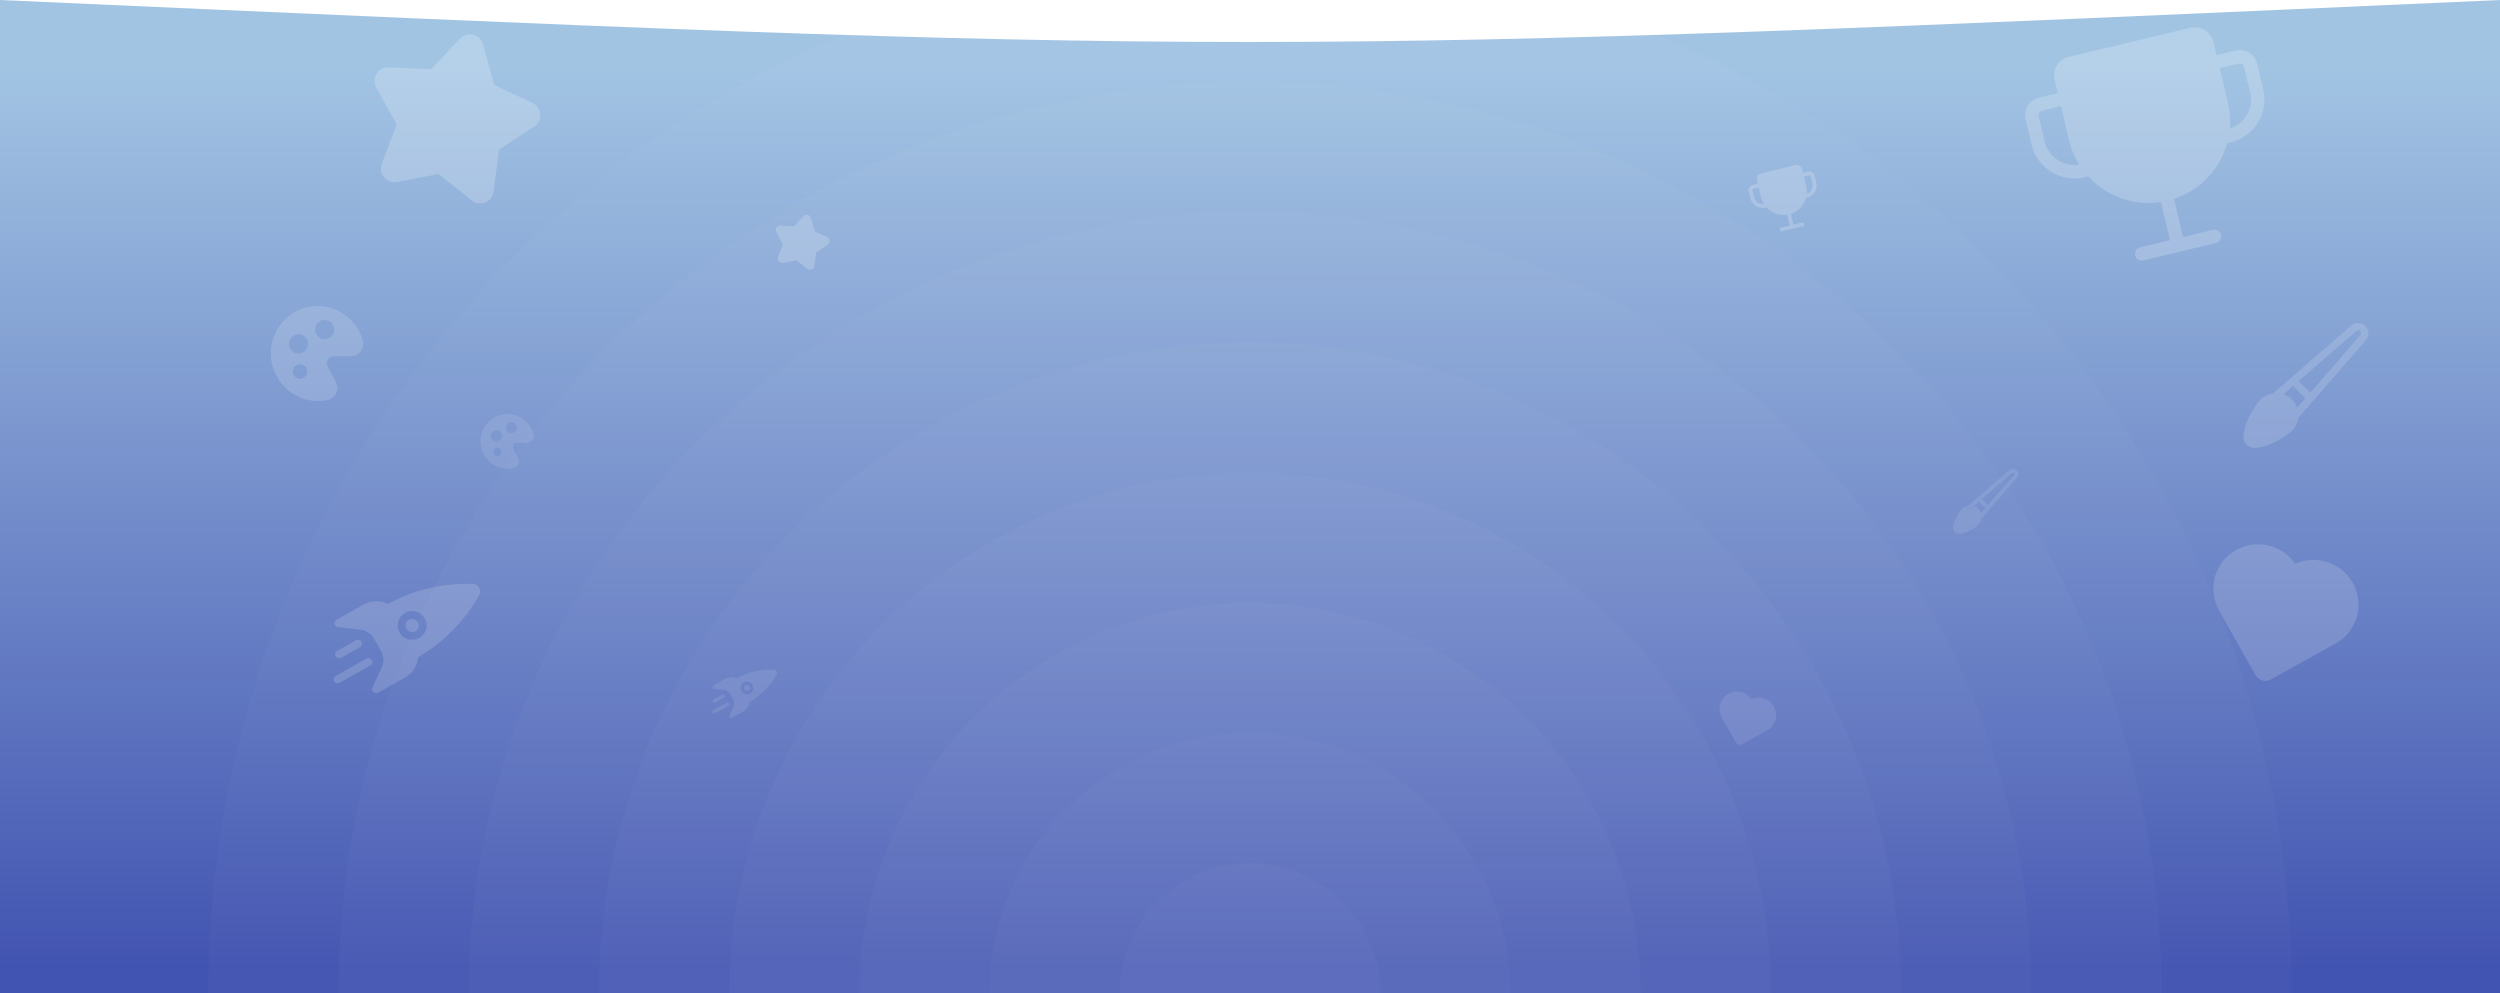 <svg width="1920" height="763" viewBox="0 0 1920 763" fill="none" xmlns="http://www.w3.org/2000/svg">
<path d="M1920 6.10352e-05C959 43 959 43 0 6.10352e-05V763H1920V6.10352e-05Z" fill="url(#paint0_linear)"/>
<mask id="mask0" mask-type="alpha" maskUnits="userSpaceOnUse" x="0" y="0" width="1920" height="764">
<path d="M1920 6.10352e-05C959 43 959 43 0 6.10352e-05V763H1920V6.10352e-05Z" fill="url(#paint1_linear)"/>
</mask>
<g mask="url(#mask0)">
<circle cx="960" cy="763" r="800" fill="white" fill-opacity="0.02"/>
<circle cx="960" cy="763" r="700" fill="white" fill-opacity="0.02"/>
<circle cx="960" cy="763" r="600" fill="white" fill-opacity="0.02"/>
<circle cx="960" cy="763" r="500" fill="white" fill-opacity="0.02"/>
<circle cx="960" cy="763" r="400" fill="white" fill-opacity="0.02"/>
<circle cx="960" cy="763" r="300" fill="white" fill-opacity="0.02"/>
<circle cx="960" cy="763" r="200" fill="white" fill-opacity="0.02"/>
<circle cx="960" cy="763" r="100" fill="white" fill-opacity="0.02"/>
</g>
<path opacity="0.2" fill-rule="evenodd" clip-rule="evenodd" d="M1392.03 140.953C1392.84 144.346 1390.87 147.767 1387.59 148.84C1387.76 146.981 1387.63 145.064 1387.17 143.149L1385.37 135.638L1389.51 134.649C1390.03 134.523 1390.57 134.846 1390.69 135.373L1392.03 140.953ZM1347.17 151.684L1345.84 146.103C1345.71 145.577 1346.04 145.048 1346.57 144.922L1350.7 143.933L1352.5 151.444C1352.96 153.358 1353.71 155.126 1354.7 156.709C1351.29 157.235 1347.99 155.076 1347.17 151.684ZM1388.83 131.792L1384.69 132.781L1384.01 129.925C1383.47 127.677 1381.2 126.289 1378.95 126.828L1352.44 133.169C1350.19 133.707 1348.8 135.972 1349.34 138.219L1350.02 141.076L1345.88 142.065C1343.78 142.569 1342.48 144.685 1342.98 146.788L1344.31 152.368C1345.55 157.517 1350.76 160.698 1355.93 159.46C1356.17 159.403 1356.41 159.336 1356.64 159.263C1360.56 163.556 1366.49 165.813 1372.53 164.88L1374.52 173.194L1368 174.754C1367.21 174.942 1366.72 175.734 1366.91 176.524C1367.1 177.312 1367.89 177.799 1368.68 177.61L1384.58 173.806C1385.37 173.617 1385.86 172.824 1385.67 172.036C1385.48 171.245 1384.69 170.76 1383.9 170.949L1377.38 172.509L1375.39 164.196C1381.2 162.291 1385.46 157.598 1387.02 151.996C1387.26 151.956 1387.5 151.908 1387.74 151.85C1392.92 150.612 1396.12 145.418 1394.89 140.269L1393.55 134.688C1393.05 132.586 1390.93 131.289 1388.83 131.792Z" fill="white"/>
<g opacity="0.2" filter="url(#filter0_f)">
<path fill-rule="evenodd" clip-rule="evenodd" d="M1728.14 71.044C1730.99 82.978 1724.06 95.013 1712.54 98.789C1713.12 92.248 1712.67 85.503 1711.06 78.77L1704.73 52.349L1719.28 48.868C1721.13 48.427 1723 49.564 1723.44 51.415L1728.14 71.044ZM1570.37 108.79L1565.67 89.16C1565.23 87.31 1566.38 85.449 1568.24 85.005L1582.78 81.526L1589.1 107.947C1590.71 114.68 1593.36 120.899 1596.85 126.466C1584.85 128.317 1573.22 120.723 1570.37 108.79ZM1716.88 38.819L1702.33 42.3L1699.93 32.251C1698.03 24.346 1690.06 19.463 1682.14 21.358L1588.9 43.664C1580.99 45.558 1576.08 53.523 1577.97 61.428L1580.38 71.477L1565.83 74.956C1558.43 76.727 1553.84 84.173 1555.61 91.567L1560.31 111.197C1564.64 129.311 1582.97 140.5 1601.17 136.145C1602.02 135.942 1602.85 135.708 1603.67 135.451C1617.45 150.55 1638.29 158.49 1659.56 155.209L1666.55 184.453L1643.62 189.939C1640.84 190.604 1639.12 193.388 1639.79 196.169C1640.45 198.94 1643.25 200.653 1646.02 199.989L1701.96 186.606C1704.74 185.941 1706.45 183.15 1705.79 180.379C1705.12 177.598 1702.33 175.892 1699.56 176.557L1676.61 182.045L1669.62 152.802C1690.07 146.103 1705.05 129.592 1710.51 109.888C1711.36 109.747 1712.21 109.58 1713.06 109.375C1731.26 105.021 1742.53 86.751 1738.2 68.637L1733.5 49.008C1731.74 41.613 1724.27 37.05 1716.88 38.819Z" fill="white"/>
</g>
<path opacity="0.2" fill-rule="evenodd" clip-rule="evenodd" d="M635.608 188.051C636.657 187.366 637.228 186.21 637.138 184.965C637.049 183.718 636.313 182.656 635.178 182.124L626.045 177.855C625.777 177.729 625.578 177.493 625.498 177.208L622.836 167.513C622.503 166.306 621.577 165.406 620.36 165.105C619.143 164.803 617.906 165.167 617.049 166.079L610.169 173.411C609.965 173.625 609.679 173.741 609.381 173.727L599.313 173.239C598.059 173.18 596.915 173.776 596.254 174.837C595.591 175.896 595.559 177.185 596.166 178.281L601.047 187.079C601.19 187.338 601.212 187.646 601.107 187.922L597.548 197.316C597.106 198.485 597.321 199.755 598.132 200.712C598.611 201.279 599.233 201.659 599.913 201.827C600.386 201.944 600.887 201.96 601.39 201.864L611.286 199.97C611.578 199.915 611.878 199.99 612.11 200.175L619.98 206.469C620.957 207.25 622.232 207.438 623.397 206.97C624.561 206.502 625.346 205.48 625.501 204.24L626.736 194.273C626.772 193.977 626.936 193.716 627.186 193.554L635.608 188.051Z" fill="white"/>
<g opacity="0.2" filter="url(#filter1_f)">
<path fill-rule="evenodd" clip-rule="evenodd" d="M410.246 97.257C413.471 95.148 415.227 91.595 414.951 87.766C414.676 83.931 412.414 80.665 408.924 79.03L380.84 65.904C380.016 65.517 379.403 64.79 379.157 63.913L370.972 34.101C369.95 30.391 367.101 27.625 363.359 26.698C359.617 25.77 355.813 26.889 353.177 29.693L332.023 52.237C331.396 52.898 330.514 53.255 329.599 53.211L298.641 51.711C294.785 51.527 291.266 53.361 289.233 56.624C287.196 59.88 287.096 63.843 288.964 67.213L303.973 94.267C304.41 95.064 304.481 96.01 304.156 96.859L293.213 125.744C291.853 129.339 292.516 133.245 295.01 136.189C296.482 137.931 298.394 139.1 300.486 139.618C301.939 139.978 303.481 140.025 305.026 139.732L335.457 133.908C336.355 133.739 337.276 133.967 337.991 134.536L362.191 153.892C365.194 156.292 369.117 156.872 372.696 155.433C376.276 153.993 378.691 150.85 379.167 147.036L382.965 116.388C383.076 115.48 383.579 114.675 384.35 114.177L410.246 97.257Z" fill="white"/>
</g>
<path opacity="0.1" fill-rule="evenodd" clip-rule="evenodd" d="M549.451 539.392C549.131 539.574 548.768 539.607 548.439 539.516C548.109 539.424 547.813 539.206 547.63 538.882C547.27 538.239 547.498 537.424 548.142 537.062L554.59 533.438C555.232 533.073 556.046 533.304 556.409 533.948C556.771 534.592 556.543 535.407 555.899 535.769L549.451 539.392ZM559.958 540.18C560.318 540.824 560.089 541.639 559.446 542.001L548.969 547.891C548.646 548.072 548.285 548.106 547.956 548.015C547.624 547.922 547.328 547.704 547.147 547.381C546.787 546.738 547.013 545.922 547.659 545.56L558.136 539.67C558.779 539.305 559.593 539.536 559.958 540.18ZM575.634 527.276C575.931 527.797 576.004 528.4 575.844 528.976C575.685 529.551 575.311 530.03 574.788 530.324C573.705 530.93 572.321 530.55 571.706 529.469C571.409 528.947 571.335 528.344 571.495 527.769C571.655 527.194 572.028 526.715 572.551 526.421C573.638 525.811 575.019 526.199 575.634 527.276ZM571.241 524.092C570.094 524.736 569.268 525.787 568.917 527.054C568.566 528.32 568.731 529.647 569.383 530.792C570.053 531.967 571.14 532.766 572.355 533.103C573.572 533.441 574.915 533.316 576.097 532.655C577.245 532.009 578.069 530.957 578.42 529.69C578.772 528.424 578.608 527.098 577.957 525.953C576.614 523.601 573.601 522.763 571.241 524.092ZM596.466 515.561C596.018 514.769 595.207 514.281 594.288 514.245C589.303 514.08 584.309 514.574 579.443 515.712C574.5 516.863 569.785 518.674 565.401 521.061C562.798 519.775 559.716 519.829 557.158 521.264L547.932 526.452C547.426 526.737 547.164 527.314 547.277 527.882C547.39 528.447 547.845 528.876 548.434 528.945L556.069 529.824C558.013 530.051 559.75 531.206 560.725 532.916L563.089 537.07C564.051 538.766 564.147 540.832 563.345 542.595L560.167 549.551C559.927 550.076 560.052 550.698 560.48 551.089C560.64 551.238 560.827 551.338 561.027 551.394C561.362 551.487 561.724 551.448 562.039 551.27L571.265 546.082C573.797 544.663 575.435 542.065 575.697 539.188C580.048 536.631 584.033 533.541 587.534 529.965C591.03 526.422 594.034 522.428 596.465 518.09C596.909 517.296 596.91 516.351 596.466 515.561Z" fill="white"/>
<g opacity="0.15" filter="url(#filter2_f)">
<path fill-rule="evenodd" clip-rule="evenodd" d="M261.87 505.202C261.145 505.612 260.326 505.687 259.584 505.482C258.838 505.275 258.171 504.782 257.758 504.051C256.945 502.599 257.461 500.759 258.914 499.941L273.469 491.761C274.919 490.937 276.758 491.458 277.576 492.911C278.394 494.365 277.878 496.205 276.425 497.023L261.87 505.202ZM285.587 506.981C286.4 508.433 285.885 510.273 284.431 511.091L260.779 524.388C260.05 524.796 259.236 524.873 258.494 524.667C257.743 524.459 257.076 523.966 256.668 523.237C255.855 521.785 256.366 519.943 257.824 519.126L281.476 505.83C282.926 505.006 284.764 505.526 285.587 506.981ZM320.975 477.85C321.646 479.027 321.811 480.388 321.45 481.687C321.09 482.986 320.247 484.067 319.066 484.731C316.62 486.098 313.497 485.242 312.107 482.8C311.437 481.623 311.272 480.262 311.632 478.963C311.993 477.664 312.836 476.583 314.017 475.919C316.47 474.543 319.588 475.419 320.975 477.85ZM311.06 470.662C308.47 472.115 306.605 474.489 305.812 477.348C305.019 480.207 305.394 483.202 306.863 485.787C308.377 488.44 310.83 490.243 313.573 491.004C316.321 491.766 319.353 491.485 322.022 489.992C324.613 488.535 326.472 486.159 327.265 483.3C328.059 480.441 327.689 477.447 326.219 474.863C323.188 469.554 316.385 467.662 311.06 470.662ZM368.003 451.405C366.991 449.615 365.162 448.513 363.086 448.433C351.833 448.061 340.558 449.176 329.575 451.745C318.416 454.343 307.773 458.43 297.875 463.821C292 460.917 285.041 461.038 279.267 464.279L258.441 475.99C257.297 476.633 256.706 477.935 256.961 479.217C257.217 480.494 258.243 481.462 259.572 481.617L276.808 483.601C281.196 484.114 285.118 486.721 287.319 490.583L292.655 499.96C294.829 503.788 295.043 508.451 293.234 512.432L286.06 528.134C285.517 529.32 285.8 530.724 286.766 531.608C287.127 531.943 287.55 532.17 288 532.295C288.756 532.504 289.574 532.418 290.285 532.015L311.112 520.304C316.829 517.099 320.527 511.237 321.119 504.741C330.94 498.969 339.937 491.993 347.839 483.92C355.731 475.922 362.512 466.906 368 457.113C369.004 455.32 369.007 453.186 368.003 451.405Z" fill="white"/>
</g>
<path opacity="0.1" fill-rule="evenodd" clip-rule="evenodd" d="M1362.38 542.672C1358.94 536.587 1351.4 534.184 1345.12 536.977C1341.23 531.319 1333.54 529.434 1327.43 532.828C1324.3 534.569 1322.04 537.418 1321.08 540.855C1320.11 544.291 1320.54 547.9 1322.31 551.019L1333.26 570.394C1333.71 571.191 1334.44 571.733 1335.27 571.965C1336.09 572.197 1337 572.117 1337.8 571.672L1357.25 560.862C1360.38 559.124 1362.64 556.273 1363.61 552.835C1364.58 549.398 1364.14 545.788 1362.38 542.672Z" fill="white"/>
<g opacity="0.15" filter="url(#filter3_f)">
<path fill-rule="evenodd" clip-rule="evenodd" d="M1806.9 447.577C1798.09 431.992 1778.78 425.838 1762.71 432.992C1752.73 418.499 1733.05 413.673 1717.4 422.366C1709.38 426.824 1703.6 434.121 1701.12 442.925C1698.64 451.724 1699.76 460.968 1704.28 468.957L1732.33 518.579C1733.48 520.62 1735.36 522.01 1737.47 522.603C1739.58 523.196 1741.9 522.993 1743.95 521.853L1793.78 494.167C1801.8 489.714 1807.57 482.411 1810.05 473.607C1812.53 464.803 1811.42 455.559 1806.9 447.577Z" fill="white"/>
</g>
<path opacity="0.1" fill-rule="evenodd" clip-rule="evenodd" d="M397.098 328.403C397.098 330.769 395.199 332.687 392.855 332.687C390.514 332.687 388.613 330.769 388.613 328.403C388.613 326.038 390.514 324.12 392.855 324.12C395.199 324.12 397.098 326.038 397.098 328.403ZM385.129 346.96C385.129 348.735 383.705 350.173 381.949 350.173C380.191 350.173 378.767 348.735 378.767 346.96C378.767 345.186 380.191 343.748 381.949 343.748C383.705 343.748 385.129 345.186 385.129 346.96ZM385.48 334.718C385.48 337.083 383.581 339.001 381.239 339.001C378.896 339.001 376.997 337.083 376.997 334.718C376.997 332.35 378.896 330.432 381.239 330.432C383.581 330.432 385.48 332.35 385.48 334.718ZM409.786 333.194C407.243 324.247 399.023 318 389.796 318C384.077 318 378.749 320.292 374.79 324.459C370.833 328.621 368.783 334.099 369.018 339.883C369.469 350.987 378.786 360 389.798 360H389.851C391.336 359.996 392.814 359.836 394.244 359.525C395.927 359.156 397.304 358.039 398.026 356.456C398.748 354.871 398.691 353.084 397.867 351.55L394.224 344.76C393.704 343.79 393.728 342.644 394.285 341.699C394.844 340.752 395.829 340.188 396.918 340.188H404.567C406.286 340.188 407.867 339.391 408.903 338.002C409.939 336.614 410.26 334.86 409.786 333.194Z" fill="white"/>
<g opacity="0.15" filter="url(#filter4_f)">
<path fill-rule="evenodd" clip-rule="evenodd" d="M256.658 253.082C256.658 257.194 253.369 260.527 249.309 260.527C245.256 260.527 241.964 257.194 241.964 253.082C241.964 248.97 245.256 245.637 249.309 245.637C253.369 245.637 256.658 248.97 256.658 253.082ZM235.93 285.335C235.93 288.42 233.464 290.92 230.423 290.92C227.379 290.92 224.913 288.42 224.913 285.335C224.913 282.253 227.379 279.753 230.423 279.753C233.464 279.753 235.93 282.253 235.93 285.335ZM236.539 264.057C236.539 268.168 233.25 271.502 229.194 271.502C225.137 271.502 221.849 268.168 221.849 264.057C221.849 259.942 225.137 256.608 229.194 256.608C233.25 256.608 236.539 259.942 236.539 264.057ZM278.629 261.409C274.226 245.858 259.991 235 244.013 235C234.11 235 224.882 238.984 218.027 246.226C211.174 253.461 207.624 262.982 208.032 273.034C208.813 292.335 224.947 308 244.016 308H244.108C246.68 307.993 249.238 307.714 251.715 307.174C254.63 306.533 257.015 304.591 258.265 301.839C259.515 299.085 259.417 295.979 257.99 293.313L251.681 281.512C250.78 279.825 250.821 277.834 251.786 276.192C252.754 274.546 254.46 273.564 256.345 273.564H269.592C272.568 273.564 275.306 272.18 277.1 269.766C278.894 267.352 279.451 264.305 278.629 261.409Z" fill="white"/>
</g>
<path opacity="0.1" fill-rule="evenodd" clip-rule="evenodd" d="M1546.73 364.896L1526.75 387.891L1522.1 383.244L1545.1 363.267C1545.55 362.879 1546.24 362.907 1546.67 363.334C1547.09 363.761 1547.12 364.449 1546.73 364.896ZM1521.46 393.978C1521.03 392.726 1520.35 391.565 1519.39 390.6C1518.42 389.633 1517.23 388.978 1515.96 388.571L1519.83 385.213L1524.78 390.16L1521.46 393.978ZM1548.79 361.215C1547.25 359.684 1544.78 359.586 1543.14 361L1511.81 388.211C1509.97 388.471 1508.21 389.248 1506.85 390.6C1503.98 393.469 1497.25 404.783 1501.22 408.758C1502.05 409.588 1503.21 410 1504.68 410C1506.35 410 1508.43 409.473 1510.89 408.416C1514.14 407.032 1517.71 404.808 1519.38 403.129C1520.76 401.749 1521.6 399.988 1521.86 398.089L1549 366.86C1550.41 365.223 1550.32 362.744 1548.79 361.215Z" fill="white"/>
<g opacity="0.15" filter="url(#filter5_f)">
<path fill-rule="evenodd" clip-rule="evenodd" d="M1812.73 257.4L1774.36 301.552L1765.43 292.628L1809.59 254.272C1810.45 253.528 1811.77 253.581 1812.6 254.402C1813.42 255.222 1813.47 256.541 1812.73 257.4ZM1764.21 313.238C1763.38 310.835 1762.07 308.604 1760.22 306.752C1758.36 304.895 1756.08 303.639 1753.65 302.857L1761.08 296.409L1770.58 305.908L1764.21 313.238ZM1816.67 250.333C1813.73 247.392 1808.97 247.205 1805.82 249.921L1745.67 302.166C1742.14 302.665 1738.76 304.157 1736.16 306.752C1730.65 312.26 1717.72 333.983 1725.35 341.616C1726.94 343.208 1729.16 344 1731.99 344C1735.2 344 1739.18 342.988 1743.92 340.958C1750.14 338.301 1757 334.031 1760.22 330.807C1762.87 328.159 1764.46 324.776 1764.97 321.13L1817.08 261.171C1819.79 258.029 1819.61 253.269 1816.67 250.333Z" fill="white"/>
</g>
<defs>
<filter id="filter0_f" x="1553.23" y="18.95" width="187.895" height="183.182" filterUnits="userSpaceOnUse" color-interpolation-filters="sRGB">
<feFlood flood-opacity="0" result="BackgroundImageFix"/>
<feBlend mode="normal" in="SourceGraphic" in2="BackgroundImageFix" result="shape"/>
<feGaussianBlur stdDeviation="1" result="effect1_foregroundBlur"/>
</filter>
<filter id="filter1_f" x="285.631" y="24.378" width="131.348" height="133.833" filterUnits="userSpaceOnUse" color-interpolation-filters="sRGB">
<feFlood flood-opacity="0" result="BackgroundImageFix"/>
<feBlend mode="normal" in="SourceGraphic" in2="BackgroundImageFix" result="shape"/>
<feGaussianBlur stdDeviation="1" result="effect1_foregroundBlur"/>
</filter>
<filter id="filter2_f" x="254.282" y="446.363" width="116.473" height="88.042" filterUnits="userSpaceOnUse" color-interpolation-filters="sRGB">
<feFlood flood-opacity="0" result="BackgroundImageFix"/>
<feBlend mode="normal" in="SourceGraphic" in2="BackgroundImageFix" result="shape"/>
<feGaussianBlur stdDeviation="1" result="effect1_foregroundBlur"/>
</filter>
<filter id="filter3_f" x="1697.83" y="416.036" width="115.512" height="108.891" filterUnits="userSpaceOnUse" color-interpolation-filters="sRGB">
<feFlood flood-opacity="0" result="BackgroundImageFix"/>
<feBlend mode="normal" in="SourceGraphic" in2="BackgroundImageFix" result="shape"/>
<feGaussianBlur stdDeviation="1" result="effect1_foregroundBlur"/>
</filter>
<filter id="filter4_f" x="206" y="233" width="75" height="77" filterUnits="userSpaceOnUse" color-interpolation-filters="sRGB">
<feFlood flood-opacity="0" result="BackgroundImageFix"/>
<feBlend mode="normal" in="SourceGraphic" in2="BackgroundImageFix" result="shape"/>
<feGaussianBlur stdDeviation="1" result="effect1_foregroundBlur"/>
</filter>
<filter id="filter5_f" x="1721" y="246" width="100" height="100" filterUnits="userSpaceOnUse" color-interpolation-filters="sRGB">
<feFlood flood-opacity="0" result="BackgroundImageFix"/>
<feBlend mode="normal" in="SourceGraphic" in2="BackgroundImageFix" result="shape"/>
<feGaussianBlur stdDeviation="1" result="effect1_foregroundBlur"/>
</filter>
<linearGradient id="paint0_linear" x1="960" y1="52" x2="960" y2="743" gradientUnits="userSpaceOnUse">
<stop stop-color="#A2C4E3"/>
<stop offset="1" stop-color="#4254B1"/>
</linearGradient>
<linearGradient id="paint1_linear" x1="960" y1="574" x2="960" y2="743" gradientUnits="userSpaceOnUse">
<stop stop-color="#A2C4E3"/>
<stop offset="1" stop-color="#5A4FA0"/>
</linearGradient>
</defs>
</svg>

